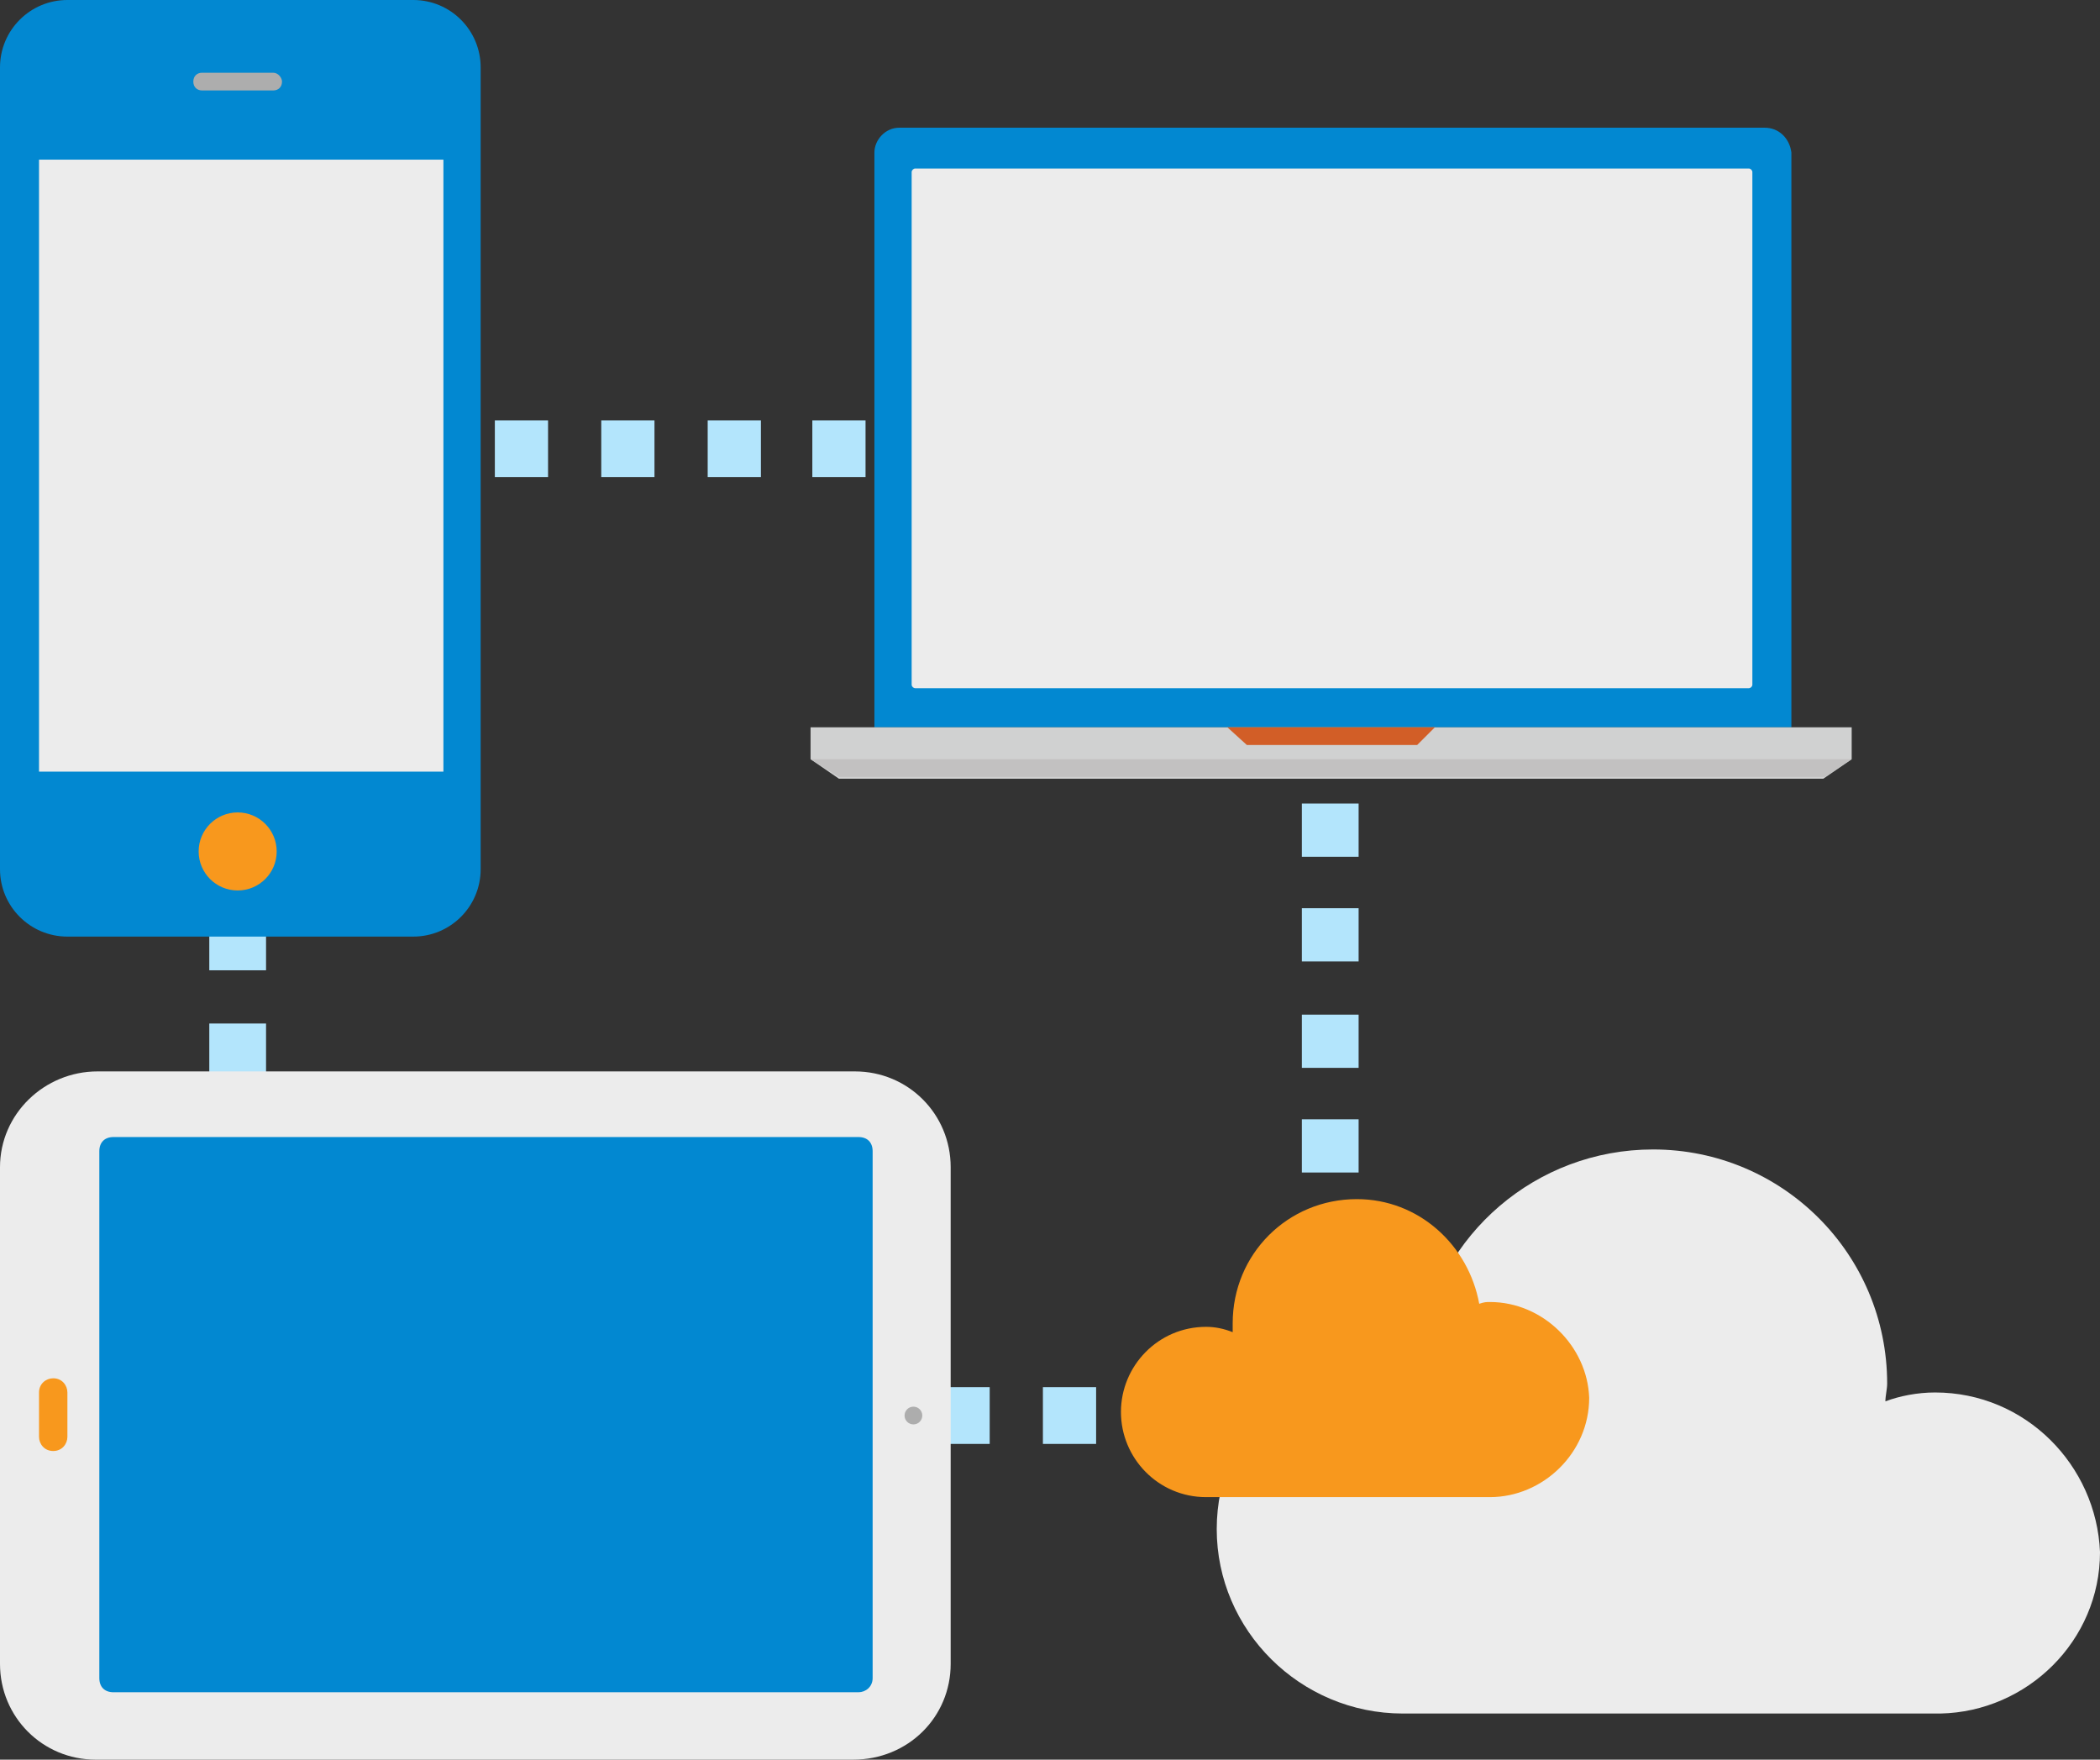 <?xml version="1.0" encoding="utf-8"?>
<!-- Generator: Adobe Illustrator 18.1.1, SVG Export Plug-In . SVG Version: 6.00 Build 0)  -->
<svg version="1.1" id="Layer_1" xmlns="http://www.w3.org/2000/svg" xmlns:xlink="http://www.w3.org/1999/xlink" x="0px" y="0px"
	 viewBox="71.4 26.9 118.4 99.2" enable-background="new 71.4 26.9 118.4 99.2" xml:space="preserve">
<rect x="71.4" y="26.9" width="118.4" height="99.2" fill="#333333" stroke="none"/>
<g>
	<path fill="#B3E5FC" d="M86.4,93.5h-3.2v-3h3.2V93.5z M86.4,87.6h-3.2v-3h3.2V87.6z M86.4,81.6h-3.2v-3h3.2V81.6z M86.4,75.7h-3.2
		v-3h3.2V75.7z"/>
</g>
<g>
	<path fill="#B3E5FC" d="M112.3,108.3v-3.2h3v3.2H112.3z M118.2,108.3v-3.2h3v3.2H118.2z M124.2,108.3v-3.2h3v3.2H124.2z
		 M130.2,108.3v-3.2h3v3.2H130.2z"/>
</g>
<g>
	<path fill="#B3E5FC" d="M148,93h-3.2v-3h3.2V93z M148,87.1h-3.2v-3h3.2V87.1z M148,81.1h-3.2v-3h3.2V81.1z M148,75.2h-3.2v-3h3.2
		V75.2z"/>
</g>
<g>
	<path fill="#B3E5FC" d="M99.3,53.8v-3.2h3v3.2H99.3z M105.3,53.8v-3.2h3v3.2H105.3z M111.3,53.8v-3.2h3v3.2H111.3z M117.2,53.8
		v-3.2h3v3.2H117.2z"/>
</g>
<g>
	<g id="Shape_223_4_">
		<g>
			<path fill="#ECECEC" d="M125,120.7v-28c0-3-2.4-5.4-5.4-5.4H76.9c-3,0-5.5,2.4-5.5,5.4v28c0,3,2.4,5.4,5.4,5.4h42.7
				C122.6,126.1,125,123.7,125,120.7z"/>
		</g>
	</g>
	<g id="Shape_224_2_">
		<g>
			<path fill="#0288D1" d="M120.6,121.5V91.8c0-0.5-0.3-0.8-0.8-0.8h-42c-0.5,0-0.8,0.3-0.8,0.8v29.7c0,0.5,0.3,0.8,0.8,0.8h42
				C120.2,122.3,120.6,122,120.6,121.5z"/>
		</g>
	</g>
	<g id="Shape_225_2_">
		<g>
			<path fill="#F8981D" d="M75.2,107.9v-2.5c0-0.4-0.3-0.8-0.8-0.8c-0.4,0-0.8,0.3-0.8,0.8v2.5c0,0.4,0.3,0.8,0.8,0.8
				C74.9,108.7,75.2,108.3,75.2,107.9z"/>
		</g>
	</g>
	<g id="Shape_226_2_">
		<g>
			<circle fill="#ADADAD" cx="122.9" cy="106.7" r="0.5"/>
		</g>
	</g>
</g>
<g>
	<g id="Shape_15_2_">
		<g>
			<path fill="#0288D1" d="M94.7,26.9H75.2c-2.1,0-3.8,1.7-3.8,3.8v45.2c0,2.1,1.7,3.8,3.8,3.8h19.5c2.1,0,3.8-1.7,3.8-3.8V30.7
				C98.5,28.6,96.8,26.9,94.7,26.9z"/>
		</g>
	</g>
	<g id="Shape_21_3_">
		<g>
			<rect x="73.6" y="35.9" fill="#ECECEC" width="22.8" height="34.5"/>
		</g>
	</g>
	<g id="Shape_18_3_">
		<g>
			<path fill="#ADADAD" d="M86.8,31h-4c-0.3,0-0.5,0.2-0.5,0.5s0.2,0.5,0.5,0.5h4c0.3,0,0.5-0.2,0.5-0.5C87.3,31.3,87.1,31,86.8,31z
				"/>
		</g>
	</g>
	<g id="Shape_22_3_">
		<g>
			<circle fill="#F8981D" cx="84.8" cy="74.9" r="2.2"/>
		</g>
	</g>
</g>
<g>
	<g id="Shape_30">
		<g>
			<path fill="#0288D1" d="M170.9,34.1h-48.8c-0.8,0-1.4,0.7-1.4,1.4v32.4h51.7V35.5C172.3,34.7,171.7,34.1,170.9,34.1z"/>
		</g>
	</g>
	<g id="Shape_31">
		<g>
			<path fill="#ECECEC" d="M170,36.4h-47c-0.1,0-0.2,0.1-0.2,0.2v28.9c0,0.1,0.1,0.2,0.2,0.2h47c0.1,0,0.2-0.1,0.2-0.2V36.6
				C170.2,36.5,170.1,36.4,170,36.4z"/>
		</g>
	</g>
	<g id="Shape_32">
		<g>
			<polygon fill="#D0D1D1" points="117.1,67.9 117.1,69.7 118.7,70.8 174.2,70.8 175.8,69.7 175.8,67.9 			"/>
		</g>
	</g>
	<g id="Shape_157">
		<g>
			<polygon fill="#C2C1C1" points="117.1,69.7 118.7,70.7 174.3,70.7 175.8,69.7 			"/>
		</g>
	</g>
	<g id="Shape_33">
		<g>
			<polygon fill="#D25E27" points="140.6,67.9 141.7,68.9 151.3,68.9 152.3,67.9 			"/>
		</g>
	</g>
</g>
<g>
	<path fill="#ECECEC" d="M180.5,105.4c-1,0-2,0.2-2.8,0.5c0-0.3,0.1-0.7,0.1-1c0-7.3-5.9-13.2-13.2-13.2c-6.6,0-12.1,4.8-13.1,11.1
		c-0.3-0.1-0.7-0.1-1-0.1c-5.8,0-10.5,4.7-10.5,10.4s4.7,10.4,10.5,10.4c0.2,0,0.3,0,0.4,0l0,0h29.9l0,0c4.9-0.1,9-4.1,9-9.1
		C189.6,109.5,185.6,105.4,180.5,105.4"/>
	<path fill="#F8981D" d="M155.4,100.3c-0.2,0-0.3,0-0.6,0.1c-0.6-3.3-3.4-5.9-6.9-5.9c-3.9,0-7,3.1-7,7c0,0.2,0,0.3,0,0.5
		c-0.5-0.2-1-0.3-1.5-0.3c-2.7,0-4.8,2.2-4.8,4.8c0,2.6,2.1,4.8,4.8,4.8l0,0h15.8l0,0c0.1,0,0.2,0,0.2,0c3,0,5.6-2.5,5.6-5.6
		C160.9,102.8,158.4,100.3,155.4,100.3"/>
</g>
</svg>
